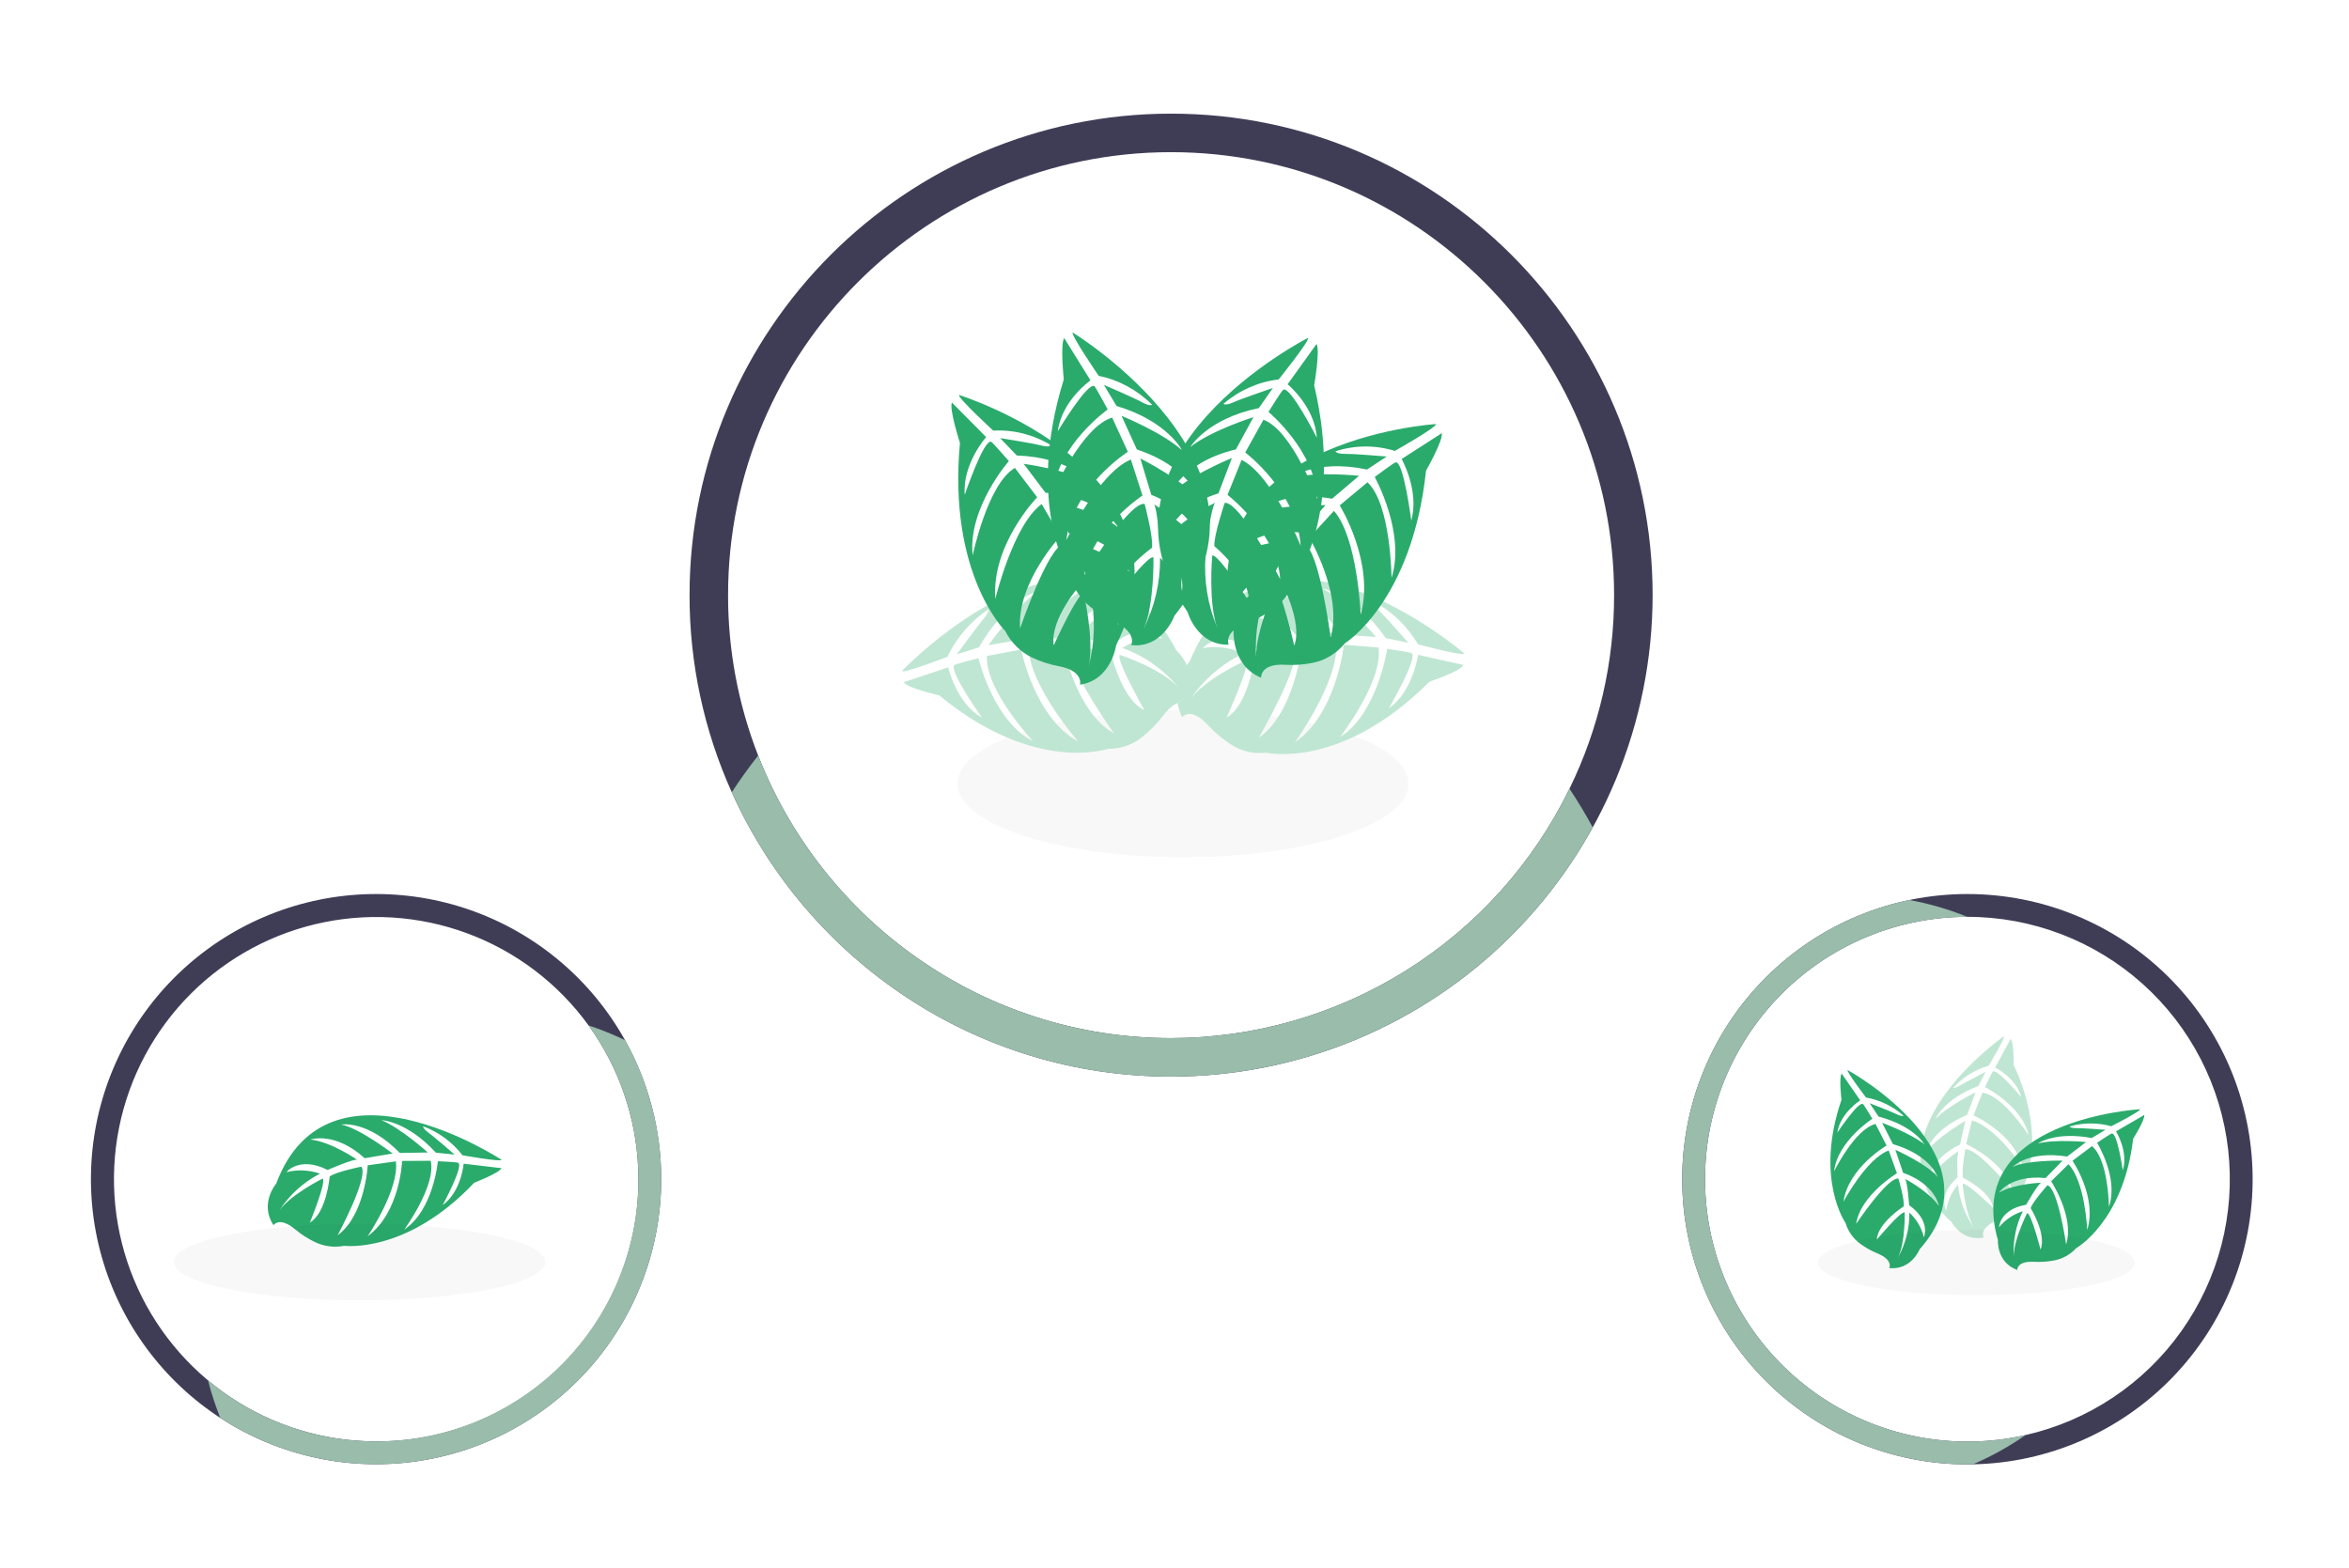 <svg width="310" height="207" viewBox="0 0 310 207" fill="none" xmlns="http://www.w3.org/2000/svg">
<path d="M154.549 15C119.506 15 91 43.506 91 78.549C90.99 87.519 92.889 96.389 96.572 104.569C106.531 126.674 128.769 142.098 154.549 142.098C171.401 142.089 187.559 135.391 199.475 123.475C211.391 111.559 218.089 95.401 218.098 78.549C218.098 43.506 189.588 15 154.549 15ZM207.127 104.096C202.328 113.958 194.855 122.274 185.558 128.094C176.262 133.915 165.517 137.005 154.549 137.014C129.775 137.014 108.55 121.524 100.055 99.719C97.422 92.972 96.075 85.792 96.084 78.549C96.084 46.312 122.312 20.084 154.549 20.084C186.786 20.084 213.014 46.312 213.014 78.549C213.025 87.402 211.012 96.141 207.127 104.096V104.096Z" fill="#3F3D56"/>
<path d="M210.198 109.21C204.709 119.166 196.651 127.468 186.864 133.253C177.077 139.037 165.918 142.091 154.549 142.098C128.769 142.098 106.531 126.674 96.572 104.569C97.665 102.896 98.826 101.279 100.054 99.719C108.55 121.524 129.775 137.014 154.549 137.014C165.517 137.005 176.262 133.915 185.558 128.094C194.855 122.274 202.328 113.958 207.127 104.096C208.225 105.748 209.249 107.453 210.198 109.21Z" fill="#99BCAB"/>
<path opacity="0.03" d="M156.12 113.144C172.556 113.144 185.88 108.8 185.88 103.442C185.88 98.084 172.556 93.74 156.12 93.74C139.684 93.74 126.36 98.084 126.36 103.442C126.36 108.8 139.684 113.144 156.12 113.144Z" fill="black"/>
<path d="M119.03 88.561C119.03 88.561 143.277 63.167 155.243 85.834C155.243 85.834 158.489 88.785 156.822 93.035C156.822 93.035 155.668 91.613 153.472 94.491C152.677 95.521 151.775 96.443 150.785 97.239C149.459 98.311 147.852 98.873 146.21 98.838V98.838C146.21 98.838 136.547 102.197 123.947 91.773C123.947 91.773 119.744 90.844 119.277 90.042L125.131 88.085C125.131 88.085 126.253 92.901 129.569 94.692C129.569 94.692 125.059 88.354 125.988 87.757C126.176 87.632 129.125 86.871 129.125 86.871C129.125 86.871 131.112 95.23 136.319 97.821C136.319 97.821 130.013 91.094 130.246 86.58L134.766 85.733C134.766 85.733 136.48 94.68 142.303 97.889C142.303 97.889 135.943 90.597 135.769 85.625L140.312 85.458C140.312 85.458 142.133 94.148 146.997 96.772C146.997 96.772 140.408 87.527 141.35 85.496C141.35 85.496 145.533 85.623 146.631 86.252C146.631 86.252 148.073 92.45 151.014 93.703C151.014 93.703 147.207 87.002 147.777 86.429C147.777 86.429 153.178 88.2 155.495 90.7C153.475 88.288 150.923 86.503 148.09 85.518C149.693 84.53 151.522 84.083 153.352 84.234C153.352 84.234 150.853 81.75 146.782 85.112C146.782 85.112 142.525 83.922 141.854 84.226C141.854 84.226 145.453 80.284 148.668 79.27C148.668 79.27 144.596 78.516 140.646 84.223L136.078 84.283C136.078 84.283 140.595 78.79 143.399 77.653C143.399 77.653 139.137 77.598 134.929 84.398L130.458 85.153C130.458 85.153 134.022 80.094 136.881 78.091C136.881 78.091 132.915 78.986 129.184 85.445L126.277 86.357C126.277 86.357 128.934 82.711 129.766 81.723C130.598 80.736 130.457 80.429 130.457 80.429C128.157 81.919 126.277 84.09 125.027 86.698C125.027 86.698 119.194 88.939 119.03 88.561Z" fill="#BFE6D3"/>
<path d="M126.561 52.129C126.561 52.129 158.672 62.158 147.297 85.165C147.297 85.165 146.681 89.764 142.532 90.366C142.532 90.366 143.052 88.536 139.689 87.922C138.493 87.701 137.325 87.321 136.211 86.79C134.705 86.082 133.452 84.843 132.646 83.264V83.264C132.646 83.264 125.076 75.81 126.686 58.457C126.686 58.457 125.24 53.984 125.623 53.128L130.143 57.688C130.143 57.688 126.998 61.226 127.318 65.309C127.318 65.309 129.878 57.756 130.839 58.325C131.041 58.447 133.142 60.859 133.142 60.859C133.142 60.859 127.701 67.053 128.363 73.314C128.363 73.314 130.33 63.858 133.938 61.758L136.879 65.629C136.879 65.629 130.831 71.862 131.352 79.048C131.352 79.048 133.716 69.243 137.475 66.528L139.941 70.76C139.941 70.76 134.183 76.957 134.623 82.932C134.623 82.932 138.39 71.92 140.448 71.775C140.448 71.775 142.503 75.806 142.577 77.17C142.577 77.17 138.519 81.731 139.065 85.175C139.065 85.175 142.278 78.112 143.024 78.353C143.024 78.353 144.433 84.404 143.685 87.888C144.514 84.72 144.583 81.366 143.884 78.16C145.474 79.175 146.762 80.682 147.589 82.498C147.589 82.498 148.224 78.847 143.526 76.669C143.526 76.669 142.256 72.024 141.673 71.523C141.673 71.523 146.54 72.928 149.012 75.451C149.012 75.451 147.501 71.199 141.055 70.381L138.66 66.067C138.66 66.067 145.226 67.533 147.556 69.616C147.556 69.616 145.406 65.532 137.977 65.034L135.094 61.216C135.094 61.216 140.835 62.002 143.832 63.657C143.832 63.657 141.11 60.354 134.187 60.119L131.988 57.826C131.988 57.826 136.175 58.477 137.364 58.789C138.553 59.101 138.718 58.771 138.718 58.771C136.383 57.356 133.738 56.687 131.08 56.839C131.08 56.839 126.347 52.483 126.561 52.129Z" fill="#2AAB6C"/>
<path d="M141.564 43.886C141.564 43.886 170.78 61.739 154.988 81.279C154.988 81.279 153.445 85.604 149.281 85.145C149.281 85.145 150.163 83.494 147.014 82.05C145.894 81.533 144.835 80.869 143.858 80.072C142.537 79.002 141.571 77.48 141.11 75.74V75.74C141.11 75.74 135.265 66.575 140.389 50.081C140.389 50.081 139.898 45.361 140.446 44.624L143.913 50.202C143.913 50.202 140.126 52.856 139.6 56.913C139.6 56.913 143.641 50.202 144.461 50.998C144.632 51.167 146.184 54.045 146.184 54.045C146.184 54.045 139.616 58.708 138.977 64.971C138.977 64.971 142.831 56.258 146.775 55.122L148.845 59.632C148.845 59.632 141.678 64.179 140.714 71.308C140.714 71.308 145.025 62.355 149.242 60.657L150.776 65.399C150.776 65.399 143.899 69.985 143.102 75.914C143.102 75.914 149.028 66.139 151.061 66.515C151.061 66.515 152.237 70.959 152.03 72.306C152.03 72.306 147.143 75.726 146.969 79.217C146.969 79.217 151.545 73.148 152.223 73.571C152.223 73.571 152.354 79.817 150.912 83.022C152.369 80.145 153.123 76.897 153.099 73.599C154.44 74.987 155.385 76.78 155.819 78.756C155.819 78.756 157.186 75.36 153.056 72.057C153.056 72.057 152.771 67.213 152.307 66.579C152.307 66.579 156.758 69.172 158.649 72.252C158.649 72.252 158.049 67.73 151.938 65.31L150.49 60.507C150.49 60.507 156.584 63.587 158.426 66.203C158.426 66.203 157.17 61.684 150.036 59.329L148.011 54.885C148.011 54.885 153.442 57.095 156.021 59.462C156.021 59.462 154.047 55.56 147.353 53.587L145.681 50.801C145.681 50.801 149.626 52.49 150.72 53.093C151.814 53.696 152.042 53.416 152.042 53.416C150.058 51.45 147.62 50.133 145 49.611C145 49.611 141.283 44.178 141.564 43.886Z" fill="#2AAB6C"/>
<path d="M193.265 86.266C193.265 86.266 166.964 63.521 156.981 87.338C156.981 87.338 154.001 90.615 156.022 94.671C156.022 94.671 157.05 93.136 159.481 95.771C160.36 96.713 161.336 97.537 162.389 98.225C163.801 99.154 165.449 99.546 167.081 99.339V99.339C167.081 99.339 176.987 101.673 188.643 89.977C188.643 89.977 192.748 88.613 193.145 87.766L187.15 86.43C187.15 86.43 186.443 91.342 183.295 93.471C183.295 93.471 187.245 86.69 186.269 86.193C186.071 86.088 183.071 85.639 183.071 85.639C183.071 85.639 181.804 94.168 176.841 97.292C176.841 97.292 182.546 89.936 181.93 85.467L177.359 85.096C177.359 85.096 176.413 94.182 170.889 97.985C170.889 97.985 176.6 90.061 176.35 85.093L171.813 85.402C171.813 85.402 170.74 94.243 166.121 97.365C166.121 97.365 171.894 87.472 170.784 85.548C170.784 85.548 166.63 86.112 165.591 86.854C165.591 86.854 164.683 93.175 161.861 94.729C161.861 94.729 165.081 87.66 164.465 87.149C164.465 87.149 159.239 89.477 157.145 92.208C158.95 89.596 161.339 87.552 164.075 86.275C162.395 85.459 160.536 85.205 158.728 85.546C158.728 85.546 161.004 82.813 165.343 85.734C165.343 85.734 169.48 84.104 170.173 84.337C170.173 84.337 166.256 80.788 162.968 80.115C162.968 80.115 166.958 78.939 171.376 84.207L175.928 83.79C175.928 83.79 170.964 78.794 168.076 77.954C168.076 77.954 172.314 77.454 177.082 83.784L181.597 84.068C181.597 84.068 177.619 79.405 174.603 77.709C174.603 77.709 178.627 78.185 182.891 84.225L185.862 84.829C185.862 84.829 182.907 81.478 181.994 80.581C181.082 79.685 181.197 79.365 181.197 79.365C183.613 80.608 185.67 82.573 187.136 85.039C187.136 85.039 193.133 86.659 193.265 86.266Z" fill="#BFE6D3"/>
<path d="M189.5 55.967C189.5 55.967 156.193 58.058 162.794 83.221C162.794 83.221 162.5 87.862 166.431 89.448C166.431 89.448 166.286 87.514 169.685 87.746C170.895 87.813 172.109 87.721 173.3 87.472C174.917 87.147 176.392 86.242 177.499 84.895C177.499 84.895 186.347 79.437 188.195 62.123C188.195 62.123 190.485 58.106 190.275 57.171L184.979 60.579C184.979 60.579 187.35 64.791 186.246 68.699C186.246 68.699 185.218 60.713 184.17 61.033C183.952 61.053 181.425 62.96 181.425 62.96C181.425 62.96 185.532 70.312 183.643 76.279C183.643 76.279 183.573 66.55 180.466 63.652L176.804 66.705C176.804 66.705 181.479 74.239 179.571 81.132C179.571 81.132 179.181 70.994 176.041 67.428L172.793 70.969C172.793 70.969 177.233 78.416 175.606 84.135C175.606 84.135 174.092 72.475 172.1 71.801C172.1 71.801 169.311 75.251 168.944 76.57C168.944 76.57 171.985 81.995 170.804 85.219C170.804 85.219 169.056 77.592 168.276 77.615C168.276 77.615 165.715 83.176 165.764 86.764C165.571 83.469 166.16 80.175 167.473 77.212C165.723 77.816 164.17 78.974 163.006 80.543C163.006 80.543 163.105 76.825 168.101 75.859C168.101 75.859 170.258 71.601 170.919 71.277C170.919 71.277 165.865 71.46 162.985 73.351C162.985 73.351 165.292 69.556 171.742 70.306L174.931 66.673C174.931 66.673 168.228 66.531 165.553 67.994C165.553 67.994 168.447 64.534 175.798 65.824L179.357 62.8C179.357 62.8 173.593 62.182 170.298 63.098C170.298 63.098 173.619 60.534 180.411 61.973L183.005 60.255C183.005 60.255 178.788 59.893 177.569 59.908C176.349 59.923 176.243 59.562 176.243 59.562C178.801 58.741 181.516 58.724 184.082 59.513C184.082 59.513 189.645 56.382 189.5 55.967Z" fill="#2AAB6C"/>
<path d="M172.624 44.594C172.624 44.594 142.296 59.997 156.717 80.762C156.717 80.762 157.969 85.203 162.151 85.091C162.151 85.091 161.38 83.349 164.622 82.192C165.771 81.766 166.871 81.19 167.899 80.476C169.297 79.521 170.373 78.081 170.961 76.381C170.961 76.381 177.406 67.723 173.434 50.854C173.434 50.854 174.245 46.188 173.742 45.402L169.931 50.715C169.931 50.715 173.524 53.679 173.781 57.764C173.781 57.764 170.197 50.743 169.327 51.465C169.131 51.572 167.404 54.368 167.404 54.368C167.404 54.368 173.647 59.555 173.849 65.875C173.849 65.875 170.585 56.843 166.739 55.4L164.333 59.722C164.333 59.722 171.163 64.849 171.653 72.039C171.653 72.039 167.956 62.756 163.86 60.703L162 65.313C162 65.313 168.583 70.455 168.949 76.437C168.949 76.437 163.704 66.191 161.628 66.368C161.628 66.368 160.165 70.708 160.257 72.084C160.257 72.084 164.873 75.907 164.833 79.387C164.833 79.387 160.697 72.99 159.979 73.327C159.979 73.327 159.422 79.54 160.648 82.861C159.384 79.871 158.85 76.566 159.098 73.276C157.667 74.546 156.602 76.251 156.034 78.183C156.034 78.183 154.904 74.68 159.238 71.763C159.238 71.763 159.847 66.926 160.356 66.357C160.356 66.357 155.71 68.569 153.65 71.493C153.65 71.493 154.55 67.028 160.803 65.12L162.578 60.449C162.578 60.449 156.289 63.025 154.279 65.468C154.279 65.468 155.837 61.077 163.107 59.308L165.426 55.054C165.426 55.054 159.855 56.807 157.088 58.992C157.088 58.992 159.338 55.262 166.135 53.859L167.986 51.21C167.986 51.21 163.941 52.577 162.81 53.084C161.679 53.59 161.462 53.298 161.462 53.298C163.574 51.499 166.096 50.387 168.746 50.084C168.746 50.084 172.896 44.922 172.624 44.594Z" fill="#2AAB6C"/>
<path d="M82.49 137.295C78.031 129.302 70.81 123.208 62.181 120.155C53.551 117.102 44.105 117.299 35.61 120.709C27.116 124.119 20.155 130.509 16.033 138.681C11.91 146.854 10.908 156.249 13.213 165.107C15.519 173.966 20.974 181.68 28.558 186.806C36.142 191.932 45.334 194.117 54.413 192.954C63.492 191.79 71.836 187.357 77.882 180.484C83.928 173.612 87.262 164.771 87.259 155.618C87.256 149.204 85.614 142.897 82.49 137.295V137.295ZM49.618 190.244C42.776 190.239 36.089 188.205 30.402 184.401C24.715 180.596 20.284 175.191 17.668 168.869C15.053 162.546 14.37 155.59 15.706 148.88C17.043 142.17 20.338 136.006 25.177 131.168C30.015 126.33 36.179 123.036 42.89 121.7C49.6 120.365 56.556 121.048 62.878 123.665C69.2 126.282 74.605 130.714 78.409 136.401C82.213 142.088 84.245 148.776 84.249 155.618C84.272 160.172 83.392 164.685 81.659 168.897C79.927 173.108 77.377 176.935 74.156 180.155C70.936 183.375 67.109 185.924 62.897 187.656C58.685 189.388 54.172 190.268 49.618 190.244V190.244Z" fill="#3F3D56"/>
<path d="M87.259 155.618C87.262 162.398 85.433 169.053 81.966 174.879C78.498 180.705 73.52 185.486 67.559 188.716C61.597 191.946 54.874 193.505 48.1 193.228C41.325 192.951 34.751 190.849 29.073 187.143C28.424 185.534 27.884 183.883 27.457 182.202C33.931 187.609 42.158 190.466 50.591 190.235C59.024 190.003 67.082 186.7 73.251 180.945C79.419 175.19 83.273 167.38 84.088 158.983C84.903 150.587 82.622 142.182 77.676 135.348C79.323 135.888 80.931 136.539 82.49 137.295C85.625 142.893 87.267 149.202 87.259 155.618V155.618Z" fill="#99BCAB"/>
<path d="M66.192 153.082C66.192 153.082 43.28 137.965 36.452 156.217C36.452 156.217 34.199 158.838 36.096 161.713C36.096 161.713 36.86 160.489 39.004 162.299C39.773 162.934 40.615 163.475 41.511 163.912C42.724 164.507 44.099 164.689 45.425 164.429V164.429C45.425 164.429 53.691 165.524 62.585 156.104C62.585 156.104 65.884 154.827 66.187 154.186L61.187 153.592C61.187 153.592 60.887 157.272 58.42 159.054C58.42 159.054 61.288 153.791 60.445 153.464C60.289 153.373 57.785 153.27 57.785 153.27C57.785 153.27 57.237 159.662 53.343 162.302C53.343 162.302 57.597 156.482 56.839 153.207L53.065 153.228C53.065 153.228 52.819 160.02 48.503 163.19C48.503 163.19 52.74 156.953 52.241 153.286L48.531 153.802C48.531 153.802 48.163 160.431 44.551 163.043C44.551 163.043 48.717 155.341 47.687 153.981C47.687 153.981 44.313 154.665 43.507 155.283C43.507 155.283 43.114 160.05 40.895 161.359C40.895 161.359 43.134 155.916 42.573 155.56C42.573 155.56 38.413 157.622 36.871 159.763C38.201 157.705 40.047 156.032 42.224 154.909C40.799 154.412 39.259 154.342 37.795 154.711C37.795 154.711 39.503 152.541 43.239 154.421C43.239 154.421 46.578 152.959 47.131 153.069C47.131 153.069 43.706 150.695 40.968 150.406C40.968 150.406 44.171 149.282 48.128 152.87L51.815 152.249C51.815 152.249 47.44 148.895 45.029 148.428C45.029 148.428 48.478 147.787 52.766 152.174L56.461 152.115C56.461 152.115 52.931 148.914 50.342 147.846C50.342 147.846 53.667 147.941 57.523 152.137L59.998 152.39C59.998 152.39 57.373 150.102 56.565 149.512C55.757 148.921 55.843 148.655 55.843 148.655C57.896 149.423 59.694 150.748 61.036 152.481C61.036 152.481 66.128 153.394 66.192 153.082Z" fill="#2AAB6C"/>
<path opacity="0.03" d="M47.471 171.615C61.01 171.615 71.985 169.355 71.985 166.568C71.985 163.78 61.01 161.52 47.471 161.52C33.931 161.52 22.956 163.78 22.956 166.568C22.956 169.355 33.931 171.615 47.471 171.615Z" fill="black"/>
<path d="M259.641 118C254.698 118 249.804 118.974 245.237 120.865C240.67 122.757 236.52 125.53 233.025 129.025C229.53 132.52 226.757 136.67 224.865 141.237C222.974 145.804 222 150.698 222 155.641C222 160.585 222.974 165.479 224.865 170.046C226.757 174.613 229.53 178.763 233.025 182.258C236.52 185.753 240.67 188.526 245.237 190.418C249.804 192.309 254.698 193.283 259.641 193.283C259.885 193.283 260.124 193.283 260.368 193.273C270.287 193.082 279.728 188.983 286.641 181.867C293.553 174.752 297.377 165.196 297.281 155.276C297.185 145.357 293.177 135.876 286.129 128.896C279.081 121.915 269.561 118 259.641 118V118ZM267.313 189.409C262.562 190.488 257.636 190.552 252.859 189.597C248.081 188.643 243.558 186.691 239.587 183.869C235.615 181.047 232.283 177.418 229.81 173.221C227.336 169.023 225.776 164.351 225.232 159.509C224.687 154.667 225.17 149.765 226.65 145.123C228.13 140.481 230.572 136.203 233.818 132.57C237.063 128.936 241.039 126.028 245.486 124.036C249.932 122.044 254.749 121.013 259.621 121.01H259.641C268.158 121.009 276.376 124.147 282.725 129.823C289.074 135.499 293.108 143.316 294.057 151.779C295.007 160.243 292.804 168.759 287.87 175.701C282.937 182.642 275.618 187.523 267.313 189.409V189.409Z" fill="#3F3D56"/>
<path d="M267.313 189.409C265.137 190.932 262.81 192.226 260.369 193.273C260.124 193.283 259.886 193.283 259.641 193.283C250.326 193.283 241.341 189.828 234.424 183.587C227.508 177.346 223.152 168.762 222.198 159.494C221.244 150.227 223.761 140.936 229.261 133.417C234.761 125.898 242.854 120.686 251.975 118.788C254.593 119.263 257.156 120.007 259.621 121.01C254.749 121.013 249.933 122.045 245.487 124.037C241.041 126.029 237.065 128.937 233.82 132.571C230.575 136.204 228.132 140.482 226.653 145.124C225.174 149.766 224.69 154.667 225.235 159.509C225.779 164.35 227.339 169.022 229.813 173.22C232.286 177.417 235.617 181.045 239.589 183.867C243.56 186.689 248.082 188.641 252.86 189.596C257.637 190.551 262.562 190.487 267.313 189.409Z" fill="#99BCAB"/>
<path d="M243.836 141.233C243.836 141.233 264.387 152.5 253.322 164.911C253.322 164.911 252.245 167.654 249.319 167.371C249.319 167.371 249.936 166.323 247.721 165.412C246.934 165.087 246.189 164.668 245.501 164.164C244.571 163.488 243.89 162.525 243.564 161.423V161.423C243.564 161.423 239.444 155.624 243.02 145.161C243.02 145.161 242.667 142.171 243.052 141.702L245.495 145.232C245.495 145.232 242.839 146.921 242.476 149.493C242.476 149.493 245.305 145.233 245.881 145.736C246.002 145.843 247.097 147.664 247.097 147.664C247.097 147.664 242.489 150.63 242.05 154.601C242.05 154.601 244.744 149.072 247.513 148.346L248.975 151.201C248.975 151.201 243.946 154.095 243.279 158.615C243.279 158.615 246.295 152.933 249.255 151.85L250.34 154.853C250.34 154.853 245.515 157.771 244.964 161.53C244.964 161.53 249.113 155.325 250.542 155.56C250.542 155.56 251.374 158.375 251.231 159.228C251.231 159.228 247.802 161.404 247.686 163.617C247.686 163.617 250.892 159.763 251.368 160.03C251.368 160.03 251.47 163.989 250.461 166.022C251.481 164.197 252.005 162.137 251.984 160.046C252.928 160.924 253.595 162.059 253.902 163.311C253.902 163.311 254.857 161.156 251.951 159.069C251.951 159.069 251.744 156 251.417 155.598C251.417 155.598 254.548 157.235 255.88 159.184C255.88 159.184 255.452 156.318 251.156 154.795L250.131 151.753C250.131 151.753 254.417 153.695 255.715 155.35C255.715 155.35 254.826 152.488 249.811 151.007L248.382 148.194C248.382 148.194 252.2 149.586 254.016 151.081C254.016 151.081 252.623 148.612 247.917 147.372L246.739 145.609C246.739 145.609 249.512 146.673 250.282 147.053C251.051 147.434 251.211 147.256 251.211 147.256C249.814 146.013 248.099 145.182 246.258 144.856C246.258 144.856 243.639 141.418 243.836 141.233Z" fill="#2AAB6C"/>
<path d="M282.43 146.402C282.43 146.402 259.03 147.727 263.668 163.675C263.668 163.675 263.461 166.617 266.223 167.622C266.223 167.622 266.121 166.396 268.509 166.544C269.359 166.586 270.212 166.528 271.049 166.37C272.185 166.164 273.221 165.59 273.999 164.737C273.999 164.737 280.215 161.277 281.513 150.303C281.513 150.303 283.122 147.757 282.974 147.165L279.254 149.325C279.254 149.325 280.919 151.994 280.144 154.471C280.144 154.471 279.421 149.41 278.685 149.613C278.532 149.625 276.757 150.834 276.757 150.834C276.757 150.834 279.642 155.494 278.315 159.275C278.315 159.275 278.266 153.109 276.083 151.272L273.511 153.208C273.511 153.208 276.795 157.982 275.454 162.351C275.454 162.351 275.18 155.926 272.975 153.665L270.693 155.91C270.693 155.91 273.812 160.63 272.669 164.255C272.669 164.255 271.605 156.864 270.206 156.437C270.206 156.437 268.246 158.624 267.989 159.46C267.989 159.46 270.125 162.898 269.295 164.942C269.295 164.942 268.067 160.107 267.519 160.122C267.519 160.122 265.72 163.647 265.754 165.921C265.619 163.832 266.033 161.745 266.955 159.867C265.726 160.25 264.635 160.984 263.817 161.978C263.817 161.978 263.886 159.621 267.396 159.009C267.396 159.009 268.912 156.31 269.376 156.105C269.376 156.105 265.826 156.221 263.802 157.419C263.802 157.419 265.423 155.014 269.955 155.49L272.195 153.187C272.195 153.187 267.485 153.097 265.606 154.024C265.606 154.024 267.639 151.831 272.804 152.649L275.304 150.732C275.304 150.732 271.255 150.34 268.94 150.921C268.94 150.921 271.273 149.296 276.044 150.208L277.867 149.119C277.867 149.119 274.905 148.89 274.048 148.899C273.191 148.909 273.116 148.68 273.116 148.68C274.914 148.16 276.821 148.149 278.624 148.649C278.624 148.649 282.532 146.665 282.43 146.402Z" fill="#2AAB6C"/>
<path opacity="0.3" d="M264.47 136.767C264.47 136.767 245.226 150.141 257.565 161.313C257.565 161.313 258.928 163.929 261.805 163.334C261.805 163.334 261.089 162.356 263.19 161.22C263.943 160.807 264.645 160.307 265.281 159.729C266.138 158.956 266.718 157.924 266.932 156.791V156.791C266.932 156.791 270.407 150.582 265.754 140.564C265.754 140.564 265.783 137.554 265.353 137.129L263.296 140.9C263.296 140.9 266.123 142.297 266.756 144.809C266.756 144.809 263.473 140.885 262.969 141.446C262.865 141.56 261.968 143.488 261.968 143.488C261.968 143.488 266.868 145.94 267.725 149.858C267.725 149.858 264.46 144.648 261.626 144.222L260.45 147.219C260.45 147.219 265.754 149.56 266.906 153.981C266.906 153.981 263.298 148.661 260.239 147.895L259.481 150.998C259.481 150.998 264.61 153.378 265.538 157.064C265.538 157.064 260.751 151.332 259.355 151.716C259.355 151.716 258.832 154.609 259.064 155.445C259.064 155.445 262.702 157.242 263.055 159.428C263.055 159.428 259.446 155.939 259.009 156.257C259.009 156.257 259.33 160.2 260.547 162.118C259.342 160.416 258.602 158.429 258.399 156.354C257.555 157.328 257.014 158.527 256.844 159.805C256.844 159.805 255.663 157.764 258.335 155.401C258.335 155.401 258.209 152.32 258.495 151.898C258.495 151.898 255.531 153.86 254.439 155.94C254.439 155.94 254.558 153.042 258.667 151.067L259.362 147.934C259.362 147.934 255.304 150.326 254.195 152.106C254.195 152.106 254.774 149.169 259.598 147.158L260.71 144.182C260.71 144.182 257.059 145.976 255.405 147.681C255.405 147.681 256.531 145.071 261.075 143.344L262.059 141.464C262.059 141.464 259.415 142.817 258.682 143.261C257.95 143.705 257.78 143.568 257.78 143.568C259.036 142.18 260.653 141.169 262.451 140.648C262.451 140.648 264.681 136.929 264.47 136.767Z" fill="#2AAB6C"/>
<path opacity="0.03" d="M260.824 170.956C272.371 170.956 281.732 169.028 281.732 166.651C281.732 164.274 272.371 162.347 260.824 162.347C249.277 162.347 239.917 164.274 239.917 166.651C239.917 169.028 249.277 170.956 260.824 170.956Z" fill="black"/>
</svg>
